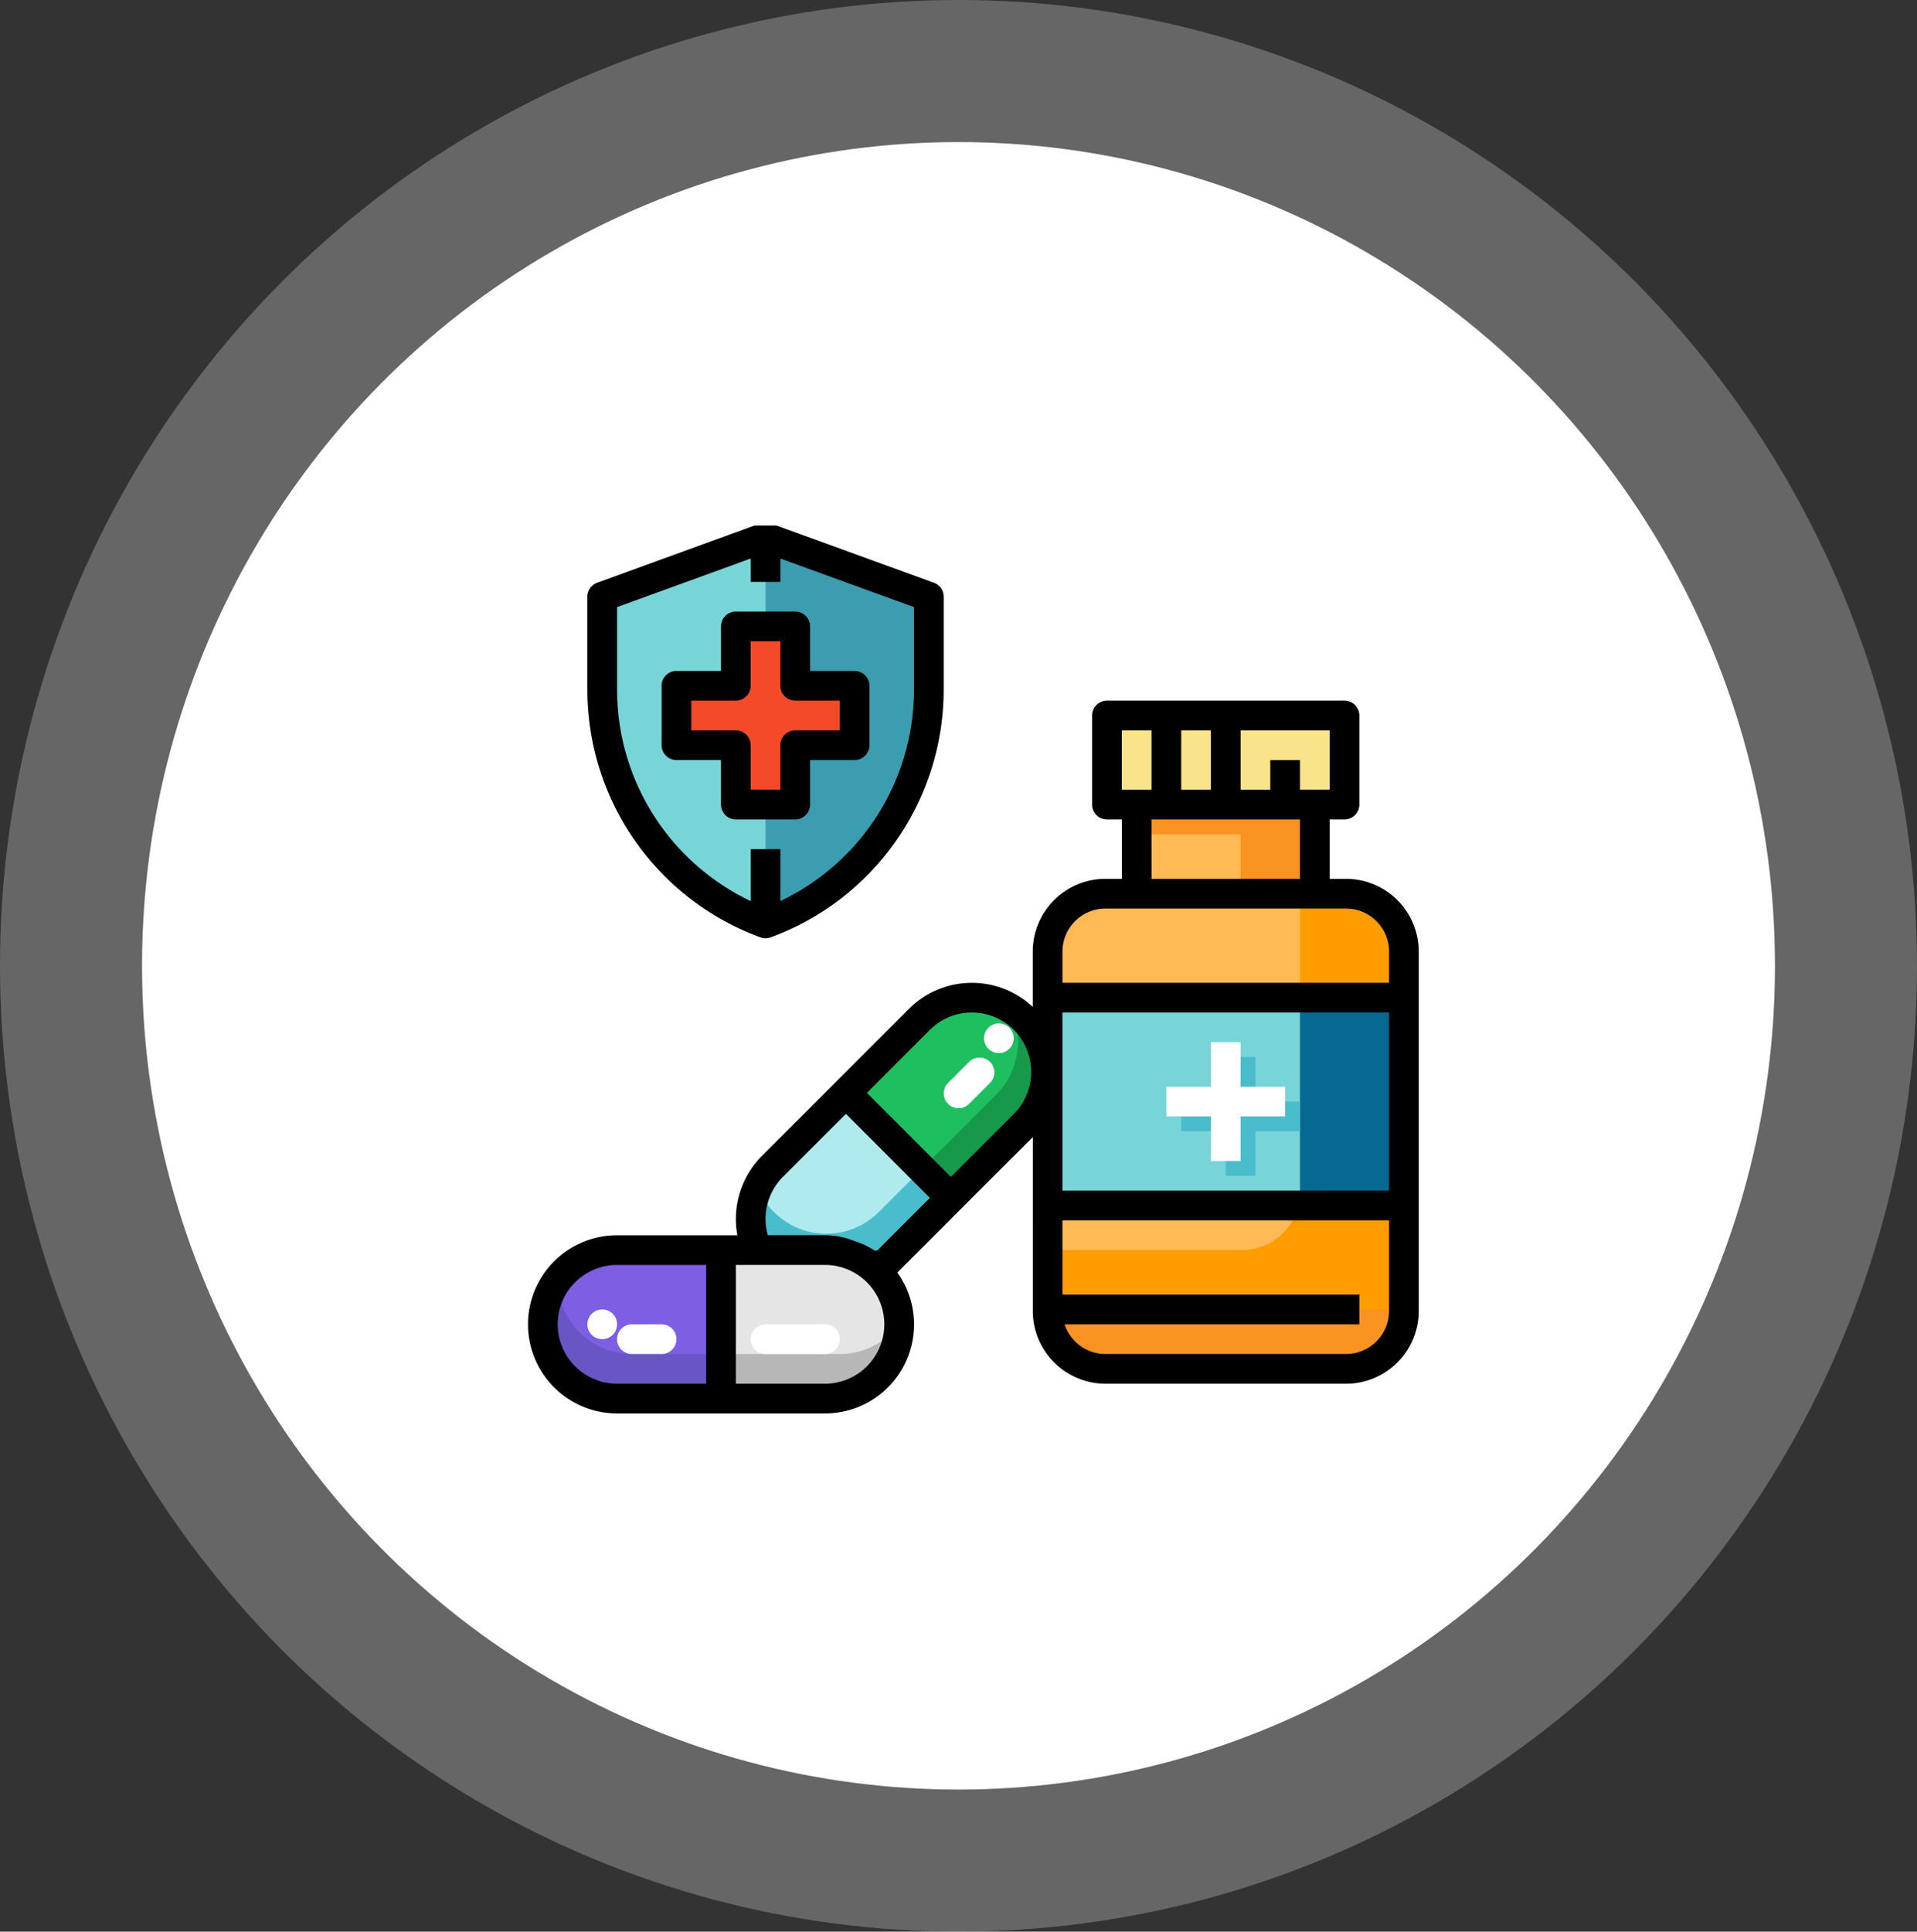 <svg xmlns="http://www.w3.org/2000/svg" xmlns:xlink="http://www.w3.org/1999/xlink" width="135" height="136" viewBox="0 0 135 136">
  <rect x="0" y="0" width="135" height="136" fill="#333333" stroke="none"/>
  <defs>
    <clipPath id="clip-path">
      <rect id="Rectángulo_350876" data-name="Rectángulo 350876" width="63" height="63" transform="translate(-0.183 0.215)" fill="none"/>
    </clipPath>
  </defs>
  <g id="Grupo_1008244" data-name="Grupo 1008244" transform="translate(-398 -1738)">
    <ellipse id="Elipse_4848" data-name="Elipse 4848" cx="57.5" cy="58" rx="57.5" ry="58" transform="translate(408 1748)" fill="#fff"/>
    <g id="Elipse_4849" data-name="Elipse 4849" transform="translate(408 1748)" fill="none" stroke="#fff" stroke-linejoin="round" stroke-width="10" opacity="0.25">
      <ellipse cx="57.5" cy="58" rx="57.5" ry="58" stroke="none"/>
      <ellipse cx="57.5" cy="58" rx="62.5" ry="63" fill="none"/>
    </g>
    <g id="Grupo_1008240" data-name="Grupo 1008240" transform="translate(435.183 1774.785)">
      <g id="Grupo_1008239" data-name="Grupo 1008239" clip-path="url(#clip-path)">
        <path id="Trazado_719947" data-name="Trazado 719947" d="M24.022,59.879,34.37,49.531a5.227,5.227,0,0,1,7.392,7.392L31.413,67.27a5.227,5.227,0,0,1-7.392-7.392" transform="translate(-6.815 -14.545)" fill="#afeaef"/>
        <path id="Trazado_719948" data-name="Trazado 719948" d="M41.878,54.157l-10.35,10.35a5.23,5.23,0,0,1-8.54-1.725,5.228,5.228,0,0,0,8.434,5.907l10.35-10.35a5.229,5.229,0,0,0,1.147-5.667A5.213,5.213,0,0,1,41.878,54.157Z" transform="translate(-6.817 -15.96)" fill="#4abdcc"/>
        <path id="Trazado_719949" data-name="Trazado 719949" d="M6.727,73.5H21.364a5.227,5.227,0,1,1,0,10.455H6.727a5.227,5.227,0,1,1,0-10.455" transform="translate(-0.455 -22.271)" fill="#e5e5e5"/>
        <path id="Trazado_719950" data-name="Trazado 719950" d="M22.41,81.727H7.773A5.228,5.228,0,0,1,2.545,76.5a5.227,5.227,0,0,0,4.182,8.364H21.364a5.228,5.228,0,0,0,5.227-5.227,5.219,5.219,0,0,1-4.182,2.091" transform="translate(-0.455 -23.18)" fill="#b7b7b7"/>
        <path id="Trazado_719951" data-name="Trazado 719951" d="M6.727,73.5a5.227,5.227,0,1,0,0,10.455h7.318V73.5Z" transform="translate(-0.455 -22.271)" fill="#7e5ee3"/>
        <path id="Trazado_719952" data-name="Trazado 719952" d="M7.773,81.727A5.228,5.228,0,0,1,2.545,76.5a5.227,5.227,0,0,0,4.182,8.364h7.318V81.727Z" transform="translate(-0.454 -23.18)" fill="#6a55c4"/>
        <path id="Trazado_719953" data-name="Trazado 719953" d="M19,28.683A17.471,17.471,0,0,1,7.5,12.264V5.682L19,1.5,30.5,5.682v6.582A17.471,17.471,0,0,1,19,28.683" transform="translate(-2.273 -0.455)" fill="#77d5d8"/>
        <path id="Trazado_719954" data-name="Trazado 719954" d="M24,1.5V28.683A17.47,17.47,0,0,0,35.5,12.264V5.682Z" transform="translate(-7.272 -0.455)" fill="#3b9daf"/>
        <path id="Trazado_719955" data-name="Trazado 719955" d="M27.546,14.682H23.364V10.5H19.182v4.182H15v4.182h4.182v4.182h4.182V18.864h4.182Z" transform="translate(-4.545 -3.182)" fill="#f44a2a"/>
        <rect id="Rectángulo_350869" data-name="Rectángulo 350869" width="12.546" height="9.409" transform="translate(42.865 18.819)" fill="#ffba55"/>
        <path id="Trazado_719956" data-name="Trazado 719956" d="M61.5,27v3.136h7.318v6.273h5.227V27Z" transform="translate(-18.635 -8.181)" fill="#f99321"/>
        <path id="Trazado_719957" data-name="Trazado 719957" d="M56.573,37.5H73.519a4.073,4.073,0,0,1,4.073,4.073v25.31a4.073,4.073,0,0,1-4.073,4.073H56.573A4.073,4.073,0,0,1,52.5,66.883V41.573A4.073,4.073,0,0,1,56.573,37.5" transform="translate(-15.908 -11.363)" fill="#ffba55"/>
        <path id="Trazado_719958" data-name="Trazado 719958" d="M73.519,37.5H70.273V58.519A4.073,4.073,0,0,1,66.2,62.592H52.5v4.291a4.073,4.073,0,0,0,4.073,4.073H73.519a4.073,4.073,0,0,0,4.073-4.073V41.573A4.073,4.073,0,0,0,73.519,37.5Z" transform="translate(-15.908 -11.363)" fill="#ff9d00"/>
        <rect id="Rectángulo_350870" data-name="Rectángulo 350870" width="25.092" height="14.637" transform="translate(36.592 33.455)" fill="#066991"/>
        <rect id="Rectángulo_350871" data-name="Rectángulo 350871" width="16.728" height="6.273" transform="translate(40.774 13.591)" fill="#f9e48c"/>
        <rect id="Rectángulo_350872" data-name="Rectángulo 350872" width="2.091" height="6.273" transform="translate(43.91 13.591)" fill="#f7ce23"/>
        <rect id="Rectángulo_350873" data-name="Rectángulo 350873" width="2.091" height="6.273" transform="translate(48.092 13.591)" fill="#f7ce23"/>
        <rect id="Rectángulo_350874" data-name="Rectángulo 350874" width="2.091" height="3.136" transform="translate(52.274 16.728)" fill="#f7ce23"/>
        <path id="Trazado_719959" data-name="Trazado 719959" d="M44.689,49.531a5.228,5.228,0,0,0-7.393,0l-5.175,5.175L39.513,62.1l5.176-5.175a5.228,5.228,0,0,0,0-7.392" transform="translate(-9.733 -14.545)" fill="#1dbf5e"/>
        <path id="Trazado_719960" data-name="Trazado 719960" d="M47.017,49.845a5.3,5.3,0,0,0-1.045-.811,5.232,5.232,0,0,1-.942,6.113L39.8,60.374l2.039,2.039,5.176-5.175a5.229,5.229,0,0,0,0-7.393" transform="translate(-12.06 -14.858)" fill="#16994a"/>
        <path id="Trazado_719961" data-name="Trazado 719961" d="M52.5,79.609a4.073,4.073,0,0,0,4.073,4.073H73.519a4.073,4.073,0,0,0,4.073-4.073V79.5H52.5Z" transform="translate(-15.908 -24.089)" fill="#f99321"/>
        <rect id="Rectángulo_350875" data-name="Rectángulo 350875" width="17.773" height="14.637" transform="translate(36.592 33.455)" fill="#77d5d8"/>
        <path id="Trazado_719962" data-name="Trazado 719962" d="M74.364,57.136H71.227V54H69.136v3.136H66v2.091h3.136v3.136h2.091V59.227h3.136Z" transform="translate(-19.999 -16.363)" fill="#4abdcc"/>
        <path id="Trazado_719963" data-name="Trazado 719963" d="M72.864,55.636H69.727V52.5H67.636v3.136H64.5v2.091h3.136v3.136h2.091V57.727h3.136Z" transform="translate(-19.544 -15.908)" fill="#fff"/>
        <path id="Trazado_719964" data-name="Trazado 719964" d="M23.545,81h4.182a1.045,1.045,0,1,1,0,2.091H23.545a1.045,1.045,0,1,1,0-2.091" transform="translate(-6.818 -24.544)" fill="#fff"/>
        <path id="Trazado_719965" data-name="Trazado 719965" d="M10.045,81h2.091a1.045,1.045,0,1,1,0,2.091H10.045a1.045,1.045,0,1,1,0-2.091" transform="translate(-2.727 -24.544)" fill="#fff"/>
        <path id="Trazado_719966" data-name="Trazado 719966" d="M42.311,55.837l1.478-1.478a1.045,1.045,0,0,1,1.478,1.478l-1.478,1.478a1.045,1.045,0,1,1-1.478-1.478" transform="translate(-12.728 -16.378)" fill="#fff"/>
        <path id="Trazado_719967" data-name="Trazado 719967" d="M7.045,79.5A1.045,1.045,0,1,1,6,80.545,1.046,1.046,0,0,1,7.045,79.5" transform="translate(-1.818 -24.089)" fill="#fff"/>
        <path id="Trazado_719968" data-name="Trazado 719968" d="M47.121,50.6a1.045,1.045,0,1,1-1.045,1.045A1.046,1.046,0,0,1,47.121,50.6" transform="translate(-13.962 -15.331)" fill="#fff"/>
        <path id="Trazado_719969" data-name="Trazado 719969" d="M17.682,22.591a1.046,1.046,0,0,0,1.045,1.045h4.182a1.046,1.046,0,0,0,1.045-1.045V19.455h3.136a1.046,1.046,0,0,0,1.045-1.045V14.227a1.046,1.046,0,0,0-1.045-1.045H23.955V10.045A1.046,1.046,0,0,0,22.909,9H18.727a1.046,1.046,0,0,0-1.045,1.045v3.136H14.545A1.046,1.046,0,0,0,13.5,14.227v4.182a1.046,1.046,0,0,0,1.045,1.045h3.136Zm-2.091-5.227V15.273h3.136a1.046,1.046,0,0,0,1.045-1.045V11.091h2.091v3.136a1.046,1.046,0,0,0,1.045,1.045h3.136v2.091H22.909a1.046,1.046,0,0,0-1.045,1.045v3.136H19.773V18.409a1.046,1.046,0,0,0-1.045-1.045Z" transform="translate(-4.091 -2.727)"/>
        <path id="Trazado_719970" data-name="Trazado 719970" d="M18.188,29.211a1.05,1.05,0,0,0,.715,0,18.574,18.574,0,0,0,12.188-17.4V5.227a1.046,1.046,0,0,0-.688-.983L18.9.063a1.05,1.05,0,0,0-.715,0L6.688,4.245A1.046,1.046,0,0,0,6,5.227v6.582A18.574,18.574,0,0,0,18.188,29.211ZM8.091,5.959,17.5,2.538V4.182h2.091V2.538L29,5.959v5.849a16.482,16.482,0,0,1-9.409,14.849V23H17.5v3.658A16.483,16.483,0,0,1,8.091,11.809Z" transform="translate(-1.818)"/>
        <path id="Trazado_719971" data-name="Trazado 719971" d="M57.611,30.546H56.456V26.364H57.5a1.046,1.046,0,0,0,1.045-1.045V19.045A1.046,1.046,0,0,0,57.5,18H40.774a1.046,1.046,0,0,0-1.045,1.045v6.273a1.046,1.046,0,0,0,1.045,1.045h1.045v4.182H40.664a5.124,5.124,0,0,0-5.118,5.118v3.9a6.271,6.271,0,0,0-8.723.141l-10.35,10.35a6.3,6.3,0,0,0-1.729,5.586H6.273a6.273,6.273,0,1,0,0,12.546H20.91a6.268,6.268,0,0,0,5.1-9.922l9.54-9.54V60.974a5.124,5.124,0,0,0,5.118,5.119H57.611a5.123,5.123,0,0,0,5.118-5.118V35.664A5.123,5.123,0,0,0,57.611,30.546Zm-34.886,25.4a5.7,5.7,0,0,0-1.8-.312H16.889a4.2,4.2,0,0,1,1.064-4.107l4.436-4.436L28.3,53.008l-3.7,3.7-.179.017a5.579,5.579,0,0,0-1.338-.65l-.23-.077ZM2.091,61.91a4.187,4.187,0,0,1,4.182-4.182h6.273v8.364H6.273A4.187,4.187,0,0,1,2.091,61.91M20.91,66.092H14.637V57.728H20.91a4.182,4.182,0,1,1,0,8.364m13.307-19L29.781,51.53l-5.914-5.915L28.3,41.18a4.182,4.182,0,0,1,5.95,5.878l-.036.036m22.24-22.822H54.365V22.182H52.274v2.091H50.183V20.091h6.273ZM46,20.091h2.091v4.182H46Zm-4.182,0H43.91v4.182H41.819Zm2.091,6.273H54.365v4.182H43.91Zm-3.246,6.273H57.611a3.031,3.031,0,0,1,3.027,3.027v2.2h-23v-2.2A3.031,3.031,0,0,1,40.664,32.637Zm-3.027,7.318h23V52.5h-23ZM57.611,64H40.664a3.031,3.031,0,0,1-2.878-2.091H58.547V59.819H37.637V54.592h23v6.382A3.031,3.031,0,0,1,57.611,64Z" transform="translate(0 -5.454)"/>
      </g>
    </g>
  </g>
</svg>
